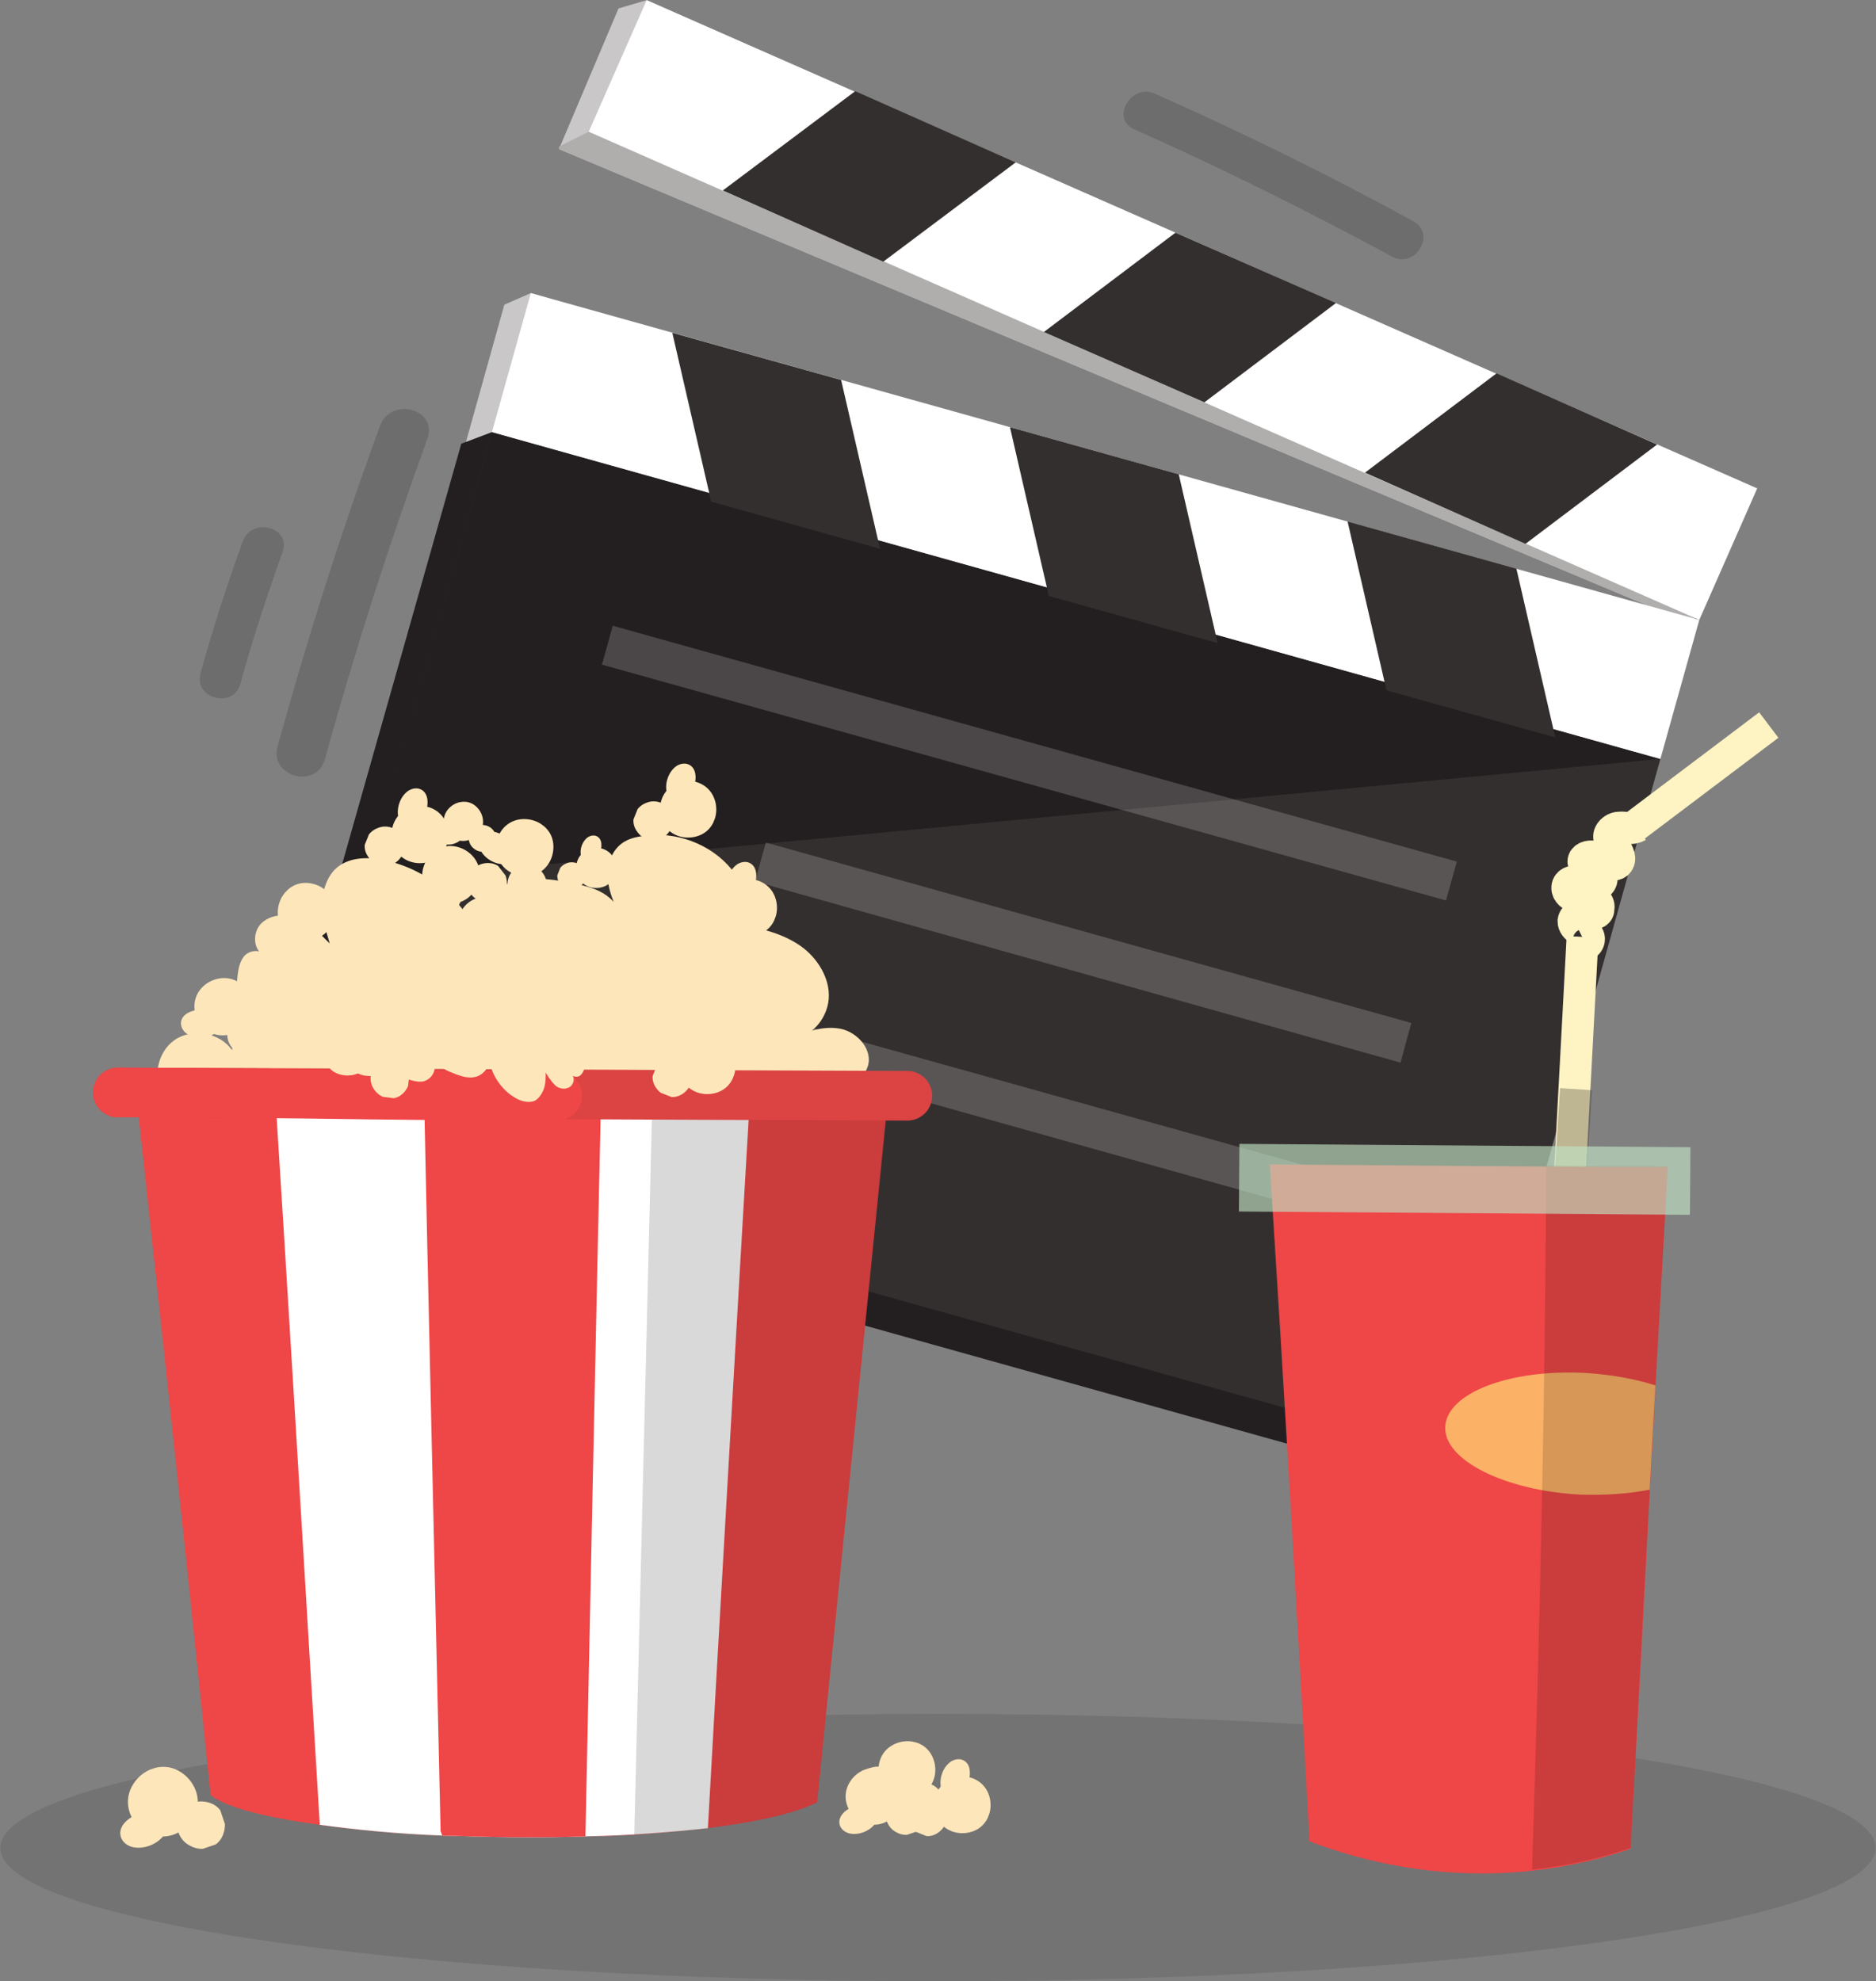 <svg id="Layer_1" xmlns="http://www.w3.org/2000/svg" xmlns:xlink="http://www.w3.org/1999/xlink" viewBox="0 0 226.7 239.4"><rect x="0" y="0" width="226.7" height="239.4" fill="#808080" stroke="none"/><style>.st0{fill:#fde6ba}.st1{opacity:.15}.st2,.st3{fill:#010101}.st3{opacity:.1}.st4{fill:#c9c7c7}.st5{fill:#b0adad}.st6{fill:#231f20}.st7{fill:#342f2f}.st8{opacity:.18}.st8,.st9{fill:#fff}.st10{fill:#ef4647}.st11{opacity:.15;fill:#010101}.st12{fill:#ef4647;stroke:#dc4343;stroke-width:6;stroke-linecap:round}.st12,.st13,.st14,.st15{stroke-miterlimit:10}.st13{stroke-linecap:round;fill:#ef4647;stroke:#ef4647;stroke-width:6}.st14,.st15{fill:none;stroke:#fdf3c3;stroke-width:3.856}.st15{opacity:.29;stroke:#231f20}.st16{fill:#fbb166}.st17{opacity:.65;fill:#010101;stroke:#c0e2c4;stroke-width:8.173;stroke-miterlimit:10}</style><symbol id="New_Symbol_168" viewBox="-5.2 -4.6 10.3 9.2"><path class="st0" d="M-2.5-1.3c-1.4 1.4-1.4 3.6 0 4.9s3.6 1.4 4.9 0 1.4-3.6 0-4.9-3.6-1.4-4.9 0z"/><path class="st0" d="M1.1-3.9c-.9.9-.9 2.4 0 3.3s2.4.9 3.4 0S5.4-3 4.5-4s-2.5-.9-3.4.1zM-4.5-2.1c-.9.7-.9 1.8 0 2.4S-2 1-1.1.3s.9-1.8 0-2.4-2.4-.7-3.4 0z"/></symbol><symbol id="New_Symbol_169" viewBox="-113.3 -120 226.7 239.4"><g class="st1"><path class="st2" d="M23.7 103.8c10.6-4.7 21-9.9 31.2-15.4 2.8-1.5 5.4 2.8 2.5 4.3-10.2 5.6-20.6 10.7-31.2 15.4-2.8 1.3-5.4-3-2.5-4.3z"/></g><g class="st1"><path class="st2" d="M-74.1 27.6c3.6 13.1 7.8 26.1 12.4 38.8 1.3 3.6-4.4 5.1-5.7 1.6-4.7-12.8-8.8-25.7-12.4-38.8-1-3.6 4.6-5.2 5.7-1.6z"/></g><g class="st1"><path class="st2" d="M-84.3 36.8c1.5 5.4 3.2 10.6 5.1 15.9 1.1 3-3.7 4.3-4.8 1.3-1.9-5.2-3.6-10.5-5.1-15.9-.9-3.1 4-4.4 4.8-1.3z"/></g><path class="st3" d="M113.3-103.9c0-8.9-50.7-16.1-113.3-16.1s-113.3 7.2-113.3 16.1S-62.6-87.7 0-87.7s113.3-7.2 113.3-16.2z"/><path class="st4" d="M91.1 44l-136.9 57.4 7.2 17 3.4 1 134-59.3z"/><path class="st5" d="M91.1 44l-136.9 57.4v.3l3.6 1.8 141-43.4z"/><path class="st4" d="M65.2-41.4L-76-1.9l23.6 84.5 3.2 1.4 138-40.9z"/><path class="st6" d="M59.2-59.8L-82-20.3l24.4 86.1 3.7 1.4L83.6 26.3z"/><path class="st7" d="M63.7-56.8L-77.5-17.3l23.6 84.5L87.3 27.7z"/><path class="st6" d="M-69.1 12.9l15.2 54.3L87.3 27.7z"/><path class="st8" d="M55.9-9l-78 21.9 1.3 4.7 78-21.8zM50.5-28.3L-39.4-3.1l1.3 4.7 89.9-25.1zM61.4 10.6l-102 28.5 1.3 4.7 102-28.5z"/><path class="st9" d="M92 44.5L-49.2 84l-4.7-16.8L87.3 27.7z"/><path class="st7" d="M29.1 62.1L8.7 67.8l4.7-20.4 20.4-5.7zM69.9 50.7l-20.4 5.7L54.2 36l20.4-5.7zM-11.7 73.5l-20.4 5.7 4.7-20.4L-7 53.1z"/><g><path class="st9" d="M92 44.5l-134.2 59 7 15.9L99 60.4z"/><path class="st7" d="M32.2 70.8l-19.4 8.5 15.9 12 19.4-8.5zM71 53.7l-19.4 8.6 15.9 12 19.4-8.6zM-6.6 87.8L-26 96.4l16 12 19.4-8.6z"/></g><g><path class="st0" d="M-93.5-13.3c-1.5 2.2-.9 5.5 1.2 7s5.5 1 7-1.2l.6 8.4c.1 1 .2 2.1.8 2.9.6.8 2.1 1 2.6.1-1.5.6-1.6 2.9-.4 4 1.2 1.1 3.1 1.1 4.5.5s2.6-1.9 3.7-3c-.5 1.6-.9 3.2-.9 4.8s.6 3.4 1.8 4.4c1.6 1.3 3.9 1.3 6 .8 5.3-1.2 9.8-5.2 11.6-10.3-1.8 2.2-.4 5.7 2.1 7.1 2.5 1.4 5.5 1.1 8.3.6 1.4-.3 2.9-.6 4.1-1.3 1.2-.7 2.3-2 2.4-3.4-.8 1.6-1.6 3.2-1.8 5s.5 3.7 2 4.6c.5.3 1.1.5 1.7.6 3.8.8 8-.5 10.7-3.3s3.9-7 2.9-10.8c-.3 1.1-.7 2.3-1 3.4 2.5-.4 5-1.1 7-2.5s3.6-3.9 3.4-6.4-2.3-4.9-4.8-4.8c2 .8 4.1 1.6 6.2 1.2s4-2.6 3.3-4.6c-.6-1.8-2.7-2.5-4.6-3-.5-1.3-1.7-2.2-3-2.7s-2.7-.5-4.1-.5c-8.4-.2-16.8-.3-25.2-.5"/><path class="st10" d="M-6-12.9s-7.1-70.5-8.6-85.5c-2.9-1.4-7.6-2.4-13.2-3.1-2.8-.3-5.7-.6-8.9-.8-2-.1-4-.2-6-.2-2.2-.1-4.5-.1-6.7-.1-3.6 0-7.1.1-10.6.2-5.4.2-10.4.7-14.8 1.3-6.4.9-11.3 2.1-13.1 3.6-2.9 28.9-9 84.9-9 84.9l16.7-.1 18-.1 15-.1H-6z"/><path class="st9" d="M-22.7-12.9c-1-16.8-4.2-72.3-5.1-88.6-4.5-.5-9.6-.9-14.8-1-5.7-.2-11.6-.1-17.3.1-5.4.2-10.4.7-14.8 1.3-1.6 26.7-4.4 73.1-5.4 88.4l18-.1 21.4-.1h18z"/><path class="st10" d="M-40.7-12.8c-.4-17.1-1.6-74.8-1.9-89.7-5.7-.2-11.6-.1-17.3.1-.1.2-.1.3-.2.5-.6 26.5-1.7 73.6-2 89.2l21.4-.1z"/><path class="st11" d="M-6-12.9s-7.1-70.5-8.6-85.5c-2.9-1.4-7.6-2.4-13.2-3.1-2.8-.3-5.7-.6-8.9-.8l2.2 89.4H-6z"/><path class="st12" d="M-99.1-12.6c31.8-.1 63.6-.3 95.4-.4"/><path class="st13" d="M-99.1-12.6c31.8-.1 21.4-.3 53.1-.4"/><use xlink:href="#New_Symbol_168" width="10.3" height="9.2" x="-5.2" y="-4.6" transform="translate(-86.302 -3.388)" overflow="visible"/><use xlink:href="#New_Symbol_168" width="10.3" height="9.2" x="-5.2" y="-4.6" transform="rotate(45.629 -35.24 -94.349)" overflow="visible"/><use xlink:href="#New_Symbol_168" width="10.3" height="9.2" x="-5.2" y="-4.6" transform="rotate(45.629 -47.824 -85.441)" overflow="visible"/><use xlink:href="#New_Symbol_168" width="10.3" height="9.2" x="-5.2" y="-4.6" transform="rotate(37.838 -47.77 -78.342)" overflow="visible"/><use xlink:href="#New_Symbol_168" width="10.3" height="9.2" x="-5.2" y="-4.6" transform="rotate(-36.407 -.9 84.888)" overflow="visible"/><use xlink:href="#New_Symbol_168" width="10.3" height="9.2" x="-5.2" y="-4.6" transform="rotate(-36.407 -17.518 87.256)" overflow="visible"/><use xlink:href="#New_Symbol_168" width="10.3" height="9.2" x="-5.2" y="-4.6" transform="scale(-1) rotate(68.26 45.799 37.508)" overflow="visible"/><use xlink:href="#New_Symbol_168" width="10.3" height="9.2" x="-5.2" y="-4.6" transform="scale(-.702) rotate(68.264 45.498 33.667)" overflow="visible"/><use xlink:href="#New_Symbol_168" width="10.3" height="9.2" x="-5.2" y="-4.6" transform="scale(-.989) rotate(68.262 19.629 12.743)" overflow="visible"/><use xlink:href="#New_Symbol_168" width="10.3" height="9.2" x="-5.2" y="-4.6" transform="scale(-.989) rotate(68.262 32.198 12.207)" overflow="visible"/><use xlink:href="#New_Symbol_168" width="10.3" height="9.2" x="-5.2" y="-4.6" transform="scale(-.989) rotate(68.262 7.905 26.15)" overflow="visible"/><use xlink:href="#New_Symbol_168" width="10.3" height="9.2" x="-5.2" y="-4.6" transform="scale(-.989) rotate(68.262 -74.296 48.31)" overflow="visible"/><use xlink:href="#New_Symbol_168" width="10.3" height="9.2" x="-5.2" y="-4.6" transform="matrix(.964 -.221 .221 .964 -3.93 -95.522)" overflow="visible"/><use xlink:href="#New_Symbol_168" width="10.3" height="9.2" x="-5.2" y="-4.6" transform="rotate(18.788 294.683 -71.36) scale(.989)" overflow="visible"/><use xlink:href="#New_Symbol_168" width="10.3" height="9.2" x="-5.2" y="-4.6" transform="rotate(18.791 254.396 -331.265) scale(1.208)" overflow="visible"/><use xlink:href="#New_Symbol_168" width="10.3" height="9.2" x="-5.2" y="-4.6" transform="rotate(-7.246 -100.172 538.182) scale(.989)" overflow="visible"/><path class="st0" d="M-37.9-5.2c.3-1-.2-2.2-1.2-2.5-1-.4-2.2.2-2.5 1.2-.4-1-.7-2.1-1.1-3.1-.1-.4-.3-.8-.6-1s-.9-.1-1 .2c.5-.4.3-1.3-.3-1.6-.6-.3-1.3-.1-1.7.3s-.8 1-1.1 1.5c0-.6 0-1.3-.2-1.9-.2-.6-.6-1.2-1.1-1.5-.7-.3-1.6-.1-2.3.3-1.8 1-3.1 3-3.3 5.1.4-1-.5-2.2-1.5-2.5-1.1-.3-2.2.2-3.2.6-.5.2-1 .5-1.4.9-.4.4-.6 1-.5 1.5.1-.7.3-1.4.1-2-.1-.7-.6-1.3-1.2-1.5-.2-.1-.5-.1-.7-.1-1.5.1-3 1-3.7 2.4-.7 1.3-.7 3 0 4.4v-1.4c-.9.4-1.8.9-2.4 1.7-.6.8-.9 1.8-.6 2.8.3.9 1.4 1.6 2.3 1.3-.8-.1-1.7-.2-2.5.2s-1.2 1.4-.8 2.1c.4.6 1.3.7 2 .6.3.4.9.7 1.4.7s1.1-.1 1.6-.2c3.2-.8 6.4-1.6 9.5-2.4"/><use xlink:href="#New_Symbol_168" width="10.3" height="9.2" x="-5.2" y="-4.6" transform="rotate(8.175 -164.286 -390.465) scale(.682)" overflow="visible"/><use xlink:href="#New_Symbol_168" width="10.3" height="9.2" x="-5.2" y="-4.6" transform="scale(.989) rotate(1.397 189 -2155.228)" overflow="visible"/><use xlink:href="#New_Symbol_168" width="10.3" height="9.2" x="-5.2" y="-4.6" transform="rotate(45.629 -43.537 -75.25)" overflow="visible"/><use xlink:href="#New_Symbol_168" width="10.3" height="9.2" x="-5.2" y="-4.6" transform="rotate(45.629 -40.583 -74.757)" overflow="visible"/><use xlink:href="#New_Symbol_168" width="10.3" height="9.2" x="-5.2" y="-4.6" transform="rotate(45.629 -36.703 -84.772)" overflow="visible"/></g><g><path class="st14" d="M77.9 6.2l-2-37.3"/><path class="st15" d="M77.1-12.2l-1.2-18.9"/><path class="st14" d="M100.4 31.8L83.7 19.2"/><path class="st10" d="M83.7-104c-12.5-4.3-26.2-3.9-38.8.9-1.5 27.9-3.1 55.2-4.8 81.8 16-.1 32-.3 48.1-.3-.5-8.8-1-17.7-1.5-26.7-.2-4.3-.5-8.6-.7-12.9-.7-14-1.5-28.3-2.3-42.8z"/><path class="st16" d="M86-60.6c-2.5-.5-5.4-.7-8.4-.6-9.2.5-16.5 4.2-16.3 8.2.2 4.1 7.8 7 17 6.5 3.1-.2 5.9-.7 8.4-1.5L86-60.6z"/><path class="st11" d="M73.5-21.4c-.1-28.4-.8-56.8-1.7-85.1 4 .4 8 1.3 11.9 2.6.8 14.4 1.5 28.7 2.3 42.8.2 4.3.5 8.6.7 12.9.5 9 1 17.9 1.5 26.7-4.9 0-9.8 0-14.7.1z"/><path class="st14" d="M84.6 19.6c-.9-.5-1.4-.1-2.3-.2-.4 0-.9-.3-1.1-.7-.3-.6.2-1.3.6-1.8.4-.5.8-1.3.3-1.8-.4-.3-1-.2-1.5 0-.5.3-.9.6-1.4.8-.5.1-1.2-.1-1.2-.6s.6-.9 1.1-1.1c.5-.2 1.1-.5 1.1-1s-.6-.9-1.2-.8-1 .4-1.5.5c-.5.1-1.2 0-1.4-.5-.2-.6.3-1.2.9-1.3.6-.1 1.2 0 1.8-.2.6-.1 1.2-.7 1-1.3.1-.6-.8-.7-1.4-.7-.7 0-1.5-.1-1.6-.8 0-.4.3-.8.7-1 .4-.2.8-.4 1-.7.3-.3.2-.9-.2-1.1"/><path class="st17" d="M36.4-22.9l54.5-.4"/></g></symbol><use xlink:href="#New_Symbol_169" width="226.7" height="239.4" id="XMLID_151_" x="-113.3" y="-120" transform="matrix(1 0 0 -1 113.344 119.419)" overflow="visible"/></svg>